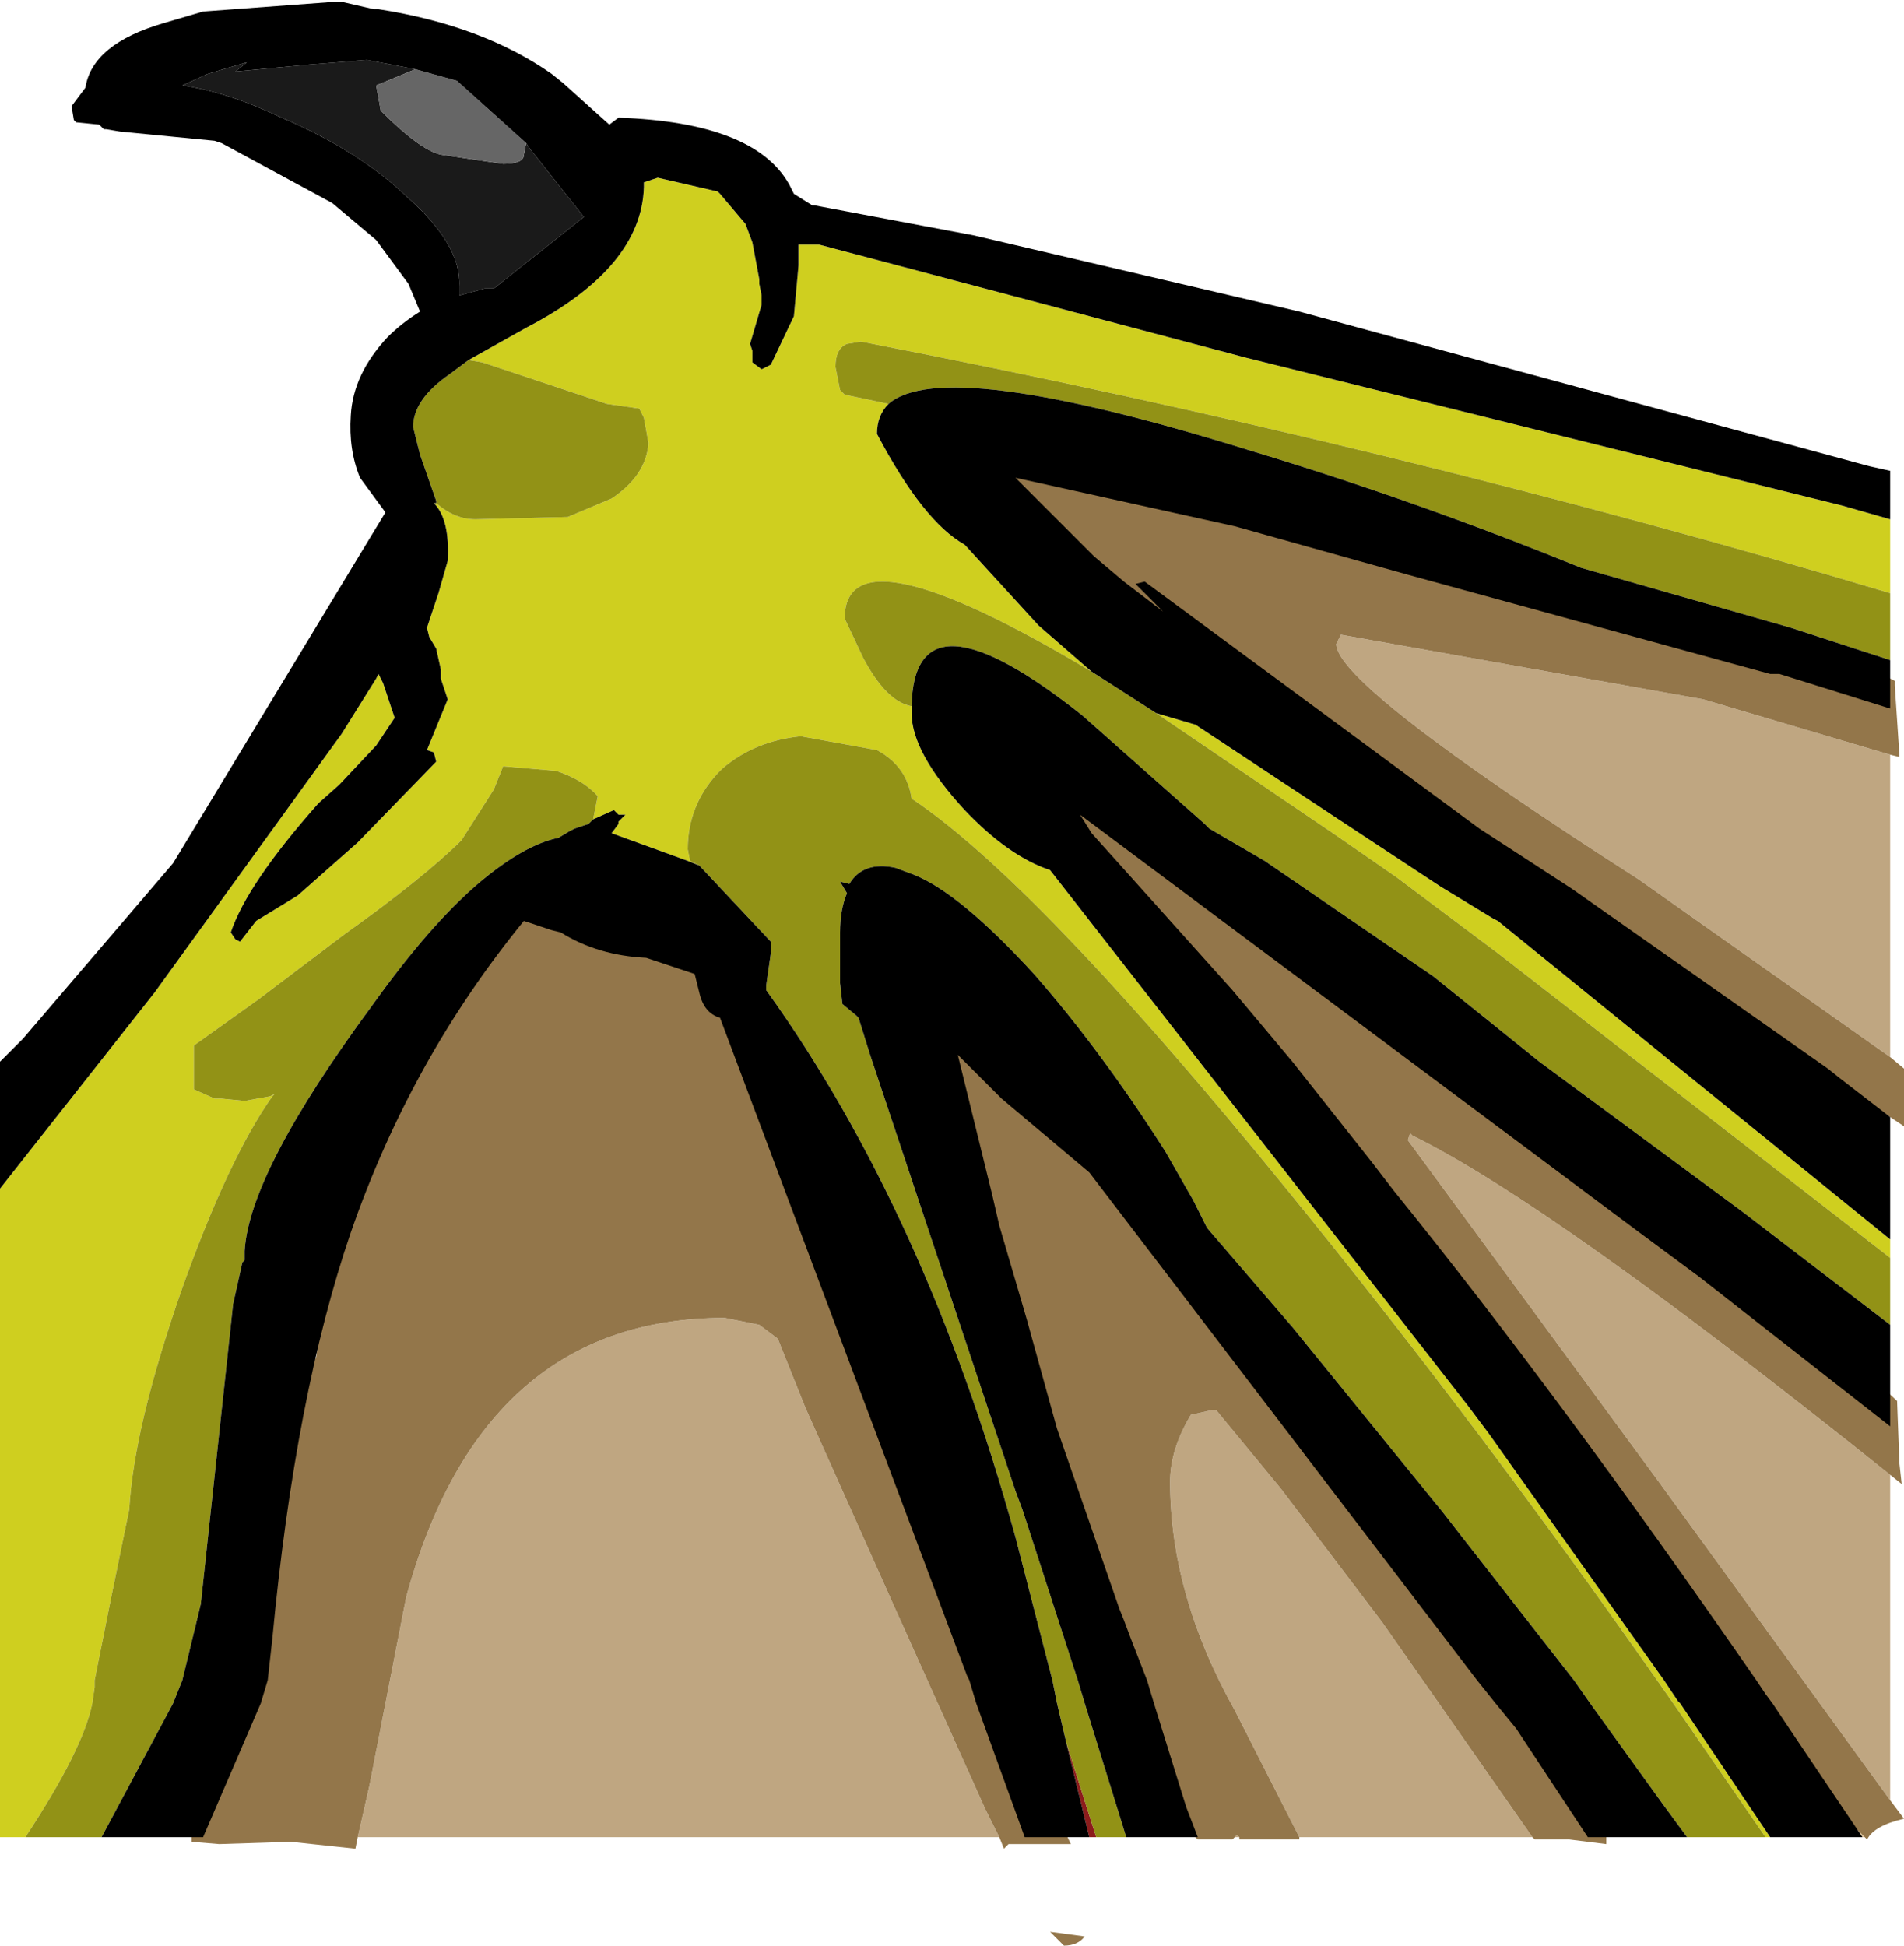 <?xml version="1.0" encoding="UTF-8" standalone="no"?>
<svg xmlns:ffdec="https://www.free-decompiler.com/flash" xmlns:xlink="http://www.w3.org/1999/xlink" ffdec:objectType="frame" height="42.15px" width="41.25px" xmlns="http://www.w3.org/2000/svg">
  <g transform="matrix(1.0, 0.0, 0.0, 1.0, 0.4, 4.0)">
    <use ffdec:characterId="813" height="42.15" transform="matrix(1.0, 0.0, 0.0, 1.0, -0.4, -4.0)" width="41.25" xlink:href="#shape0"/>
  </g>
  <defs>
    <g id="shape0" transform="matrix(1.0, 0.0, 0.0, 1.0, 0.4, 4.0)">
      <path d="M23.35 35.8 L23.2 35.8 22.7 33.75 23.35 35.8" fill="#8c1c1c" fill-rule="evenodd" stroke="none"/>
      <path d="M40.55 18.9 L35.1 15.05 Q28.55 10.85 28.55 9.95 L28.65 9.75 36.5 11.15 40.55 12.35 40.55 18.9 M40.55 27.95 L40.55 35.0 35.5 28.05 30.1 20.7 30.15 20.55 30.2 20.6 Q33.25 22.1 40.55 27.95 M32.8 35.8 L27.75 35.8 26.35 33.05 Q24.95 30.55 24.95 28.1 24.95 27.4 25.4 26.65 L25.85 26.55 25.95 26.55 27.35 28.25 29.55 31.15 32.8 35.8 M26.45 35.8 L26.35 35.8 26.4 35.75 26.45 35.8 M21.25 35.8 L7.35 35.8 7.6 34.7 8.4 30.6 Q10.05 24.55 15.3 24.55 L16.05 24.7 16.45 25.0 17.05 26.5 18.95 30.75 20.95 35.2 21.25 35.8" fill="#bfa681" fill-rule="evenodd" stroke="none"/>
      <path d="M40.0 35.8 L39.95 35.8 39.8 35.6 40.0 35.8" fill="#e6c89c" fill-rule="evenodd" stroke="none"/>
      <path d="M11.0 -0.9 L11.1 -0.75 12.25 0.7 10.3 2.25 10.1 2.25 9.55 2.4 9.55 2.2 Q9.6 1.3 8.4 0.25 7.35 -0.75 5.7 -1.45 4.55 -2.0 3.55 -2.15 L4.1 -2.4 4.95 -2.65 4.7 -2.45 6.3 -2.6 7.55 -2.7 8.6 -2.5 7.75 -2.15 7.85 -1.6 Q8.7 -0.75 9.15 -0.65 L10.5 -0.45 Q10.95 -0.45 10.95 -0.65 L11.0 -0.9" fill="#1a1a1a" fill-rule="evenodd" stroke="none"/>
      <path d="M11.0 -0.9 L10.95 -0.65 Q10.95 -0.45 10.5 -0.45 L9.15 -0.65 Q8.7 -0.75 7.85 -1.6 L7.75 -2.15 8.6 -2.5 9.5 -2.25 11.0 -0.9" fill="#666666" fill-rule="evenodd" stroke="none"/>
      <path d="M40.55 18.9 L40.85 19.15 40.85 20.4 34.1 15.9 Q27.45 12.05 27.45 11.45 27.45 10.9 27.0 10.9 L26.45 11.0 Q25.9 11.0 23.7 8.9 L22.85 8.15 22.35 7.5 20.7 5.8 25.1 6.0 Q29.1 6.85 32.65 8.15 38.5 9.65 40.65 10.75 L40.65 10.85 40.75 12.35 40.75 12.4 40.55 12.35 36.5 11.15 28.65 9.75 28.55 9.95 Q28.55 10.85 35.1 15.05 L40.55 18.9 M39.8 35.6 Q38.5 34.2 34.7 29.0 28.85 21.0 26.5 18.8 L25.95 18.7 26.55 18.45 22.9 13.65 24.65 13.6 27.2 16.0 29.6 17.8 32.55 19.9 Q38.6 24.35 40.7 26.35 L40.75 27.7 40.8 28.15 40.55 27.95 Q33.25 22.1 30.2 20.6 L30.15 20.55 30.1 20.7 35.5 28.05 40.55 35.0 40.85 35.4 Q40.2 35.55 40.05 35.85 L40.0 35.8 39.8 35.6 M26.35 35.8 L26.3 35.85 25.55 35.85 Q24.45 34.9 22.25 27.65 L19.9 19.35 Q19.9 18.6 20.55 18.15 21.35 17.65 22.1 18.6 L23.5 20.65 Q26.6 24.1 26.6 24.75 L26.6 24.95 28.65 27.0 31.15 30.3 32.95 33.15 34.4 35.75 34.4 35.95 33.6 35.85 32.85 35.85 32.8 35.8 29.55 31.15 27.35 28.25 25.95 26.55 25.85 26.55 25.4 26.65 Q24.95 27.4 24.95 28.1 24.95 30.55 26.35 33.05 L27.75 35.8 27.75 35.85 26.45 35.85 26.45 35.8 26.4 35.75 26.35 35.8 M7.35 35.8 L7.3 36.05 5.9 35.9 4.35 35.95 3.75 35.9 3.75 35.5 4.8 32.25 5.55 30.05 5.6 29.45 6.0 26.7 Q6.1 26.05 6.45 25.4 L6.6 24.35 Q7.0 22.2 7.85 20.65 L9.5 16.95 Q10.15 15.45 12.5 15.8 14.75 16.2 15.5 17.5 L16.1 19.3 16.65 21.2 Q17.1 22.4 18.65 24.85 L18.45 25.45 18.85 26.3 20.25 29.8 21.4 32.8 21.65 33.55 22.8 35.95 21.45 35.95 21.35 36.05 21.25 35.8 20.95 35.2 18.95 30.75 17.05 26.5 16.45 25.0 16.05 24.7 15.3 24.55 Q10.05 24.55 8.4 30.6 L7.6 34.7 7.35 35.8 M22.35 37.85 L23.1 37.95 Q22.95 38.15 22.65 38.15 L22.35 37.85" fill="#93764a" fill-rule="evenodd" stroke="none"/>
      <path d="M9.75 3.8 L11.0 3.1 Q13.5 1.8 13.55 0.05 L13.55 -0.05 13.85 -0.15 15.15 0.15 15.2 0.2 15.75 0.85 15.9 1.25 16.05 2.05 16.05 2.15 16.1 2.4 16.1 2.45 16.1 2.6 15.85 3.45 15.9 3.6 15.9 3.85 16.1 4.0 16.3 3.9 16.8 2.85 16.9 1.75 16.9 1.3 17.05 1.3 17.35 1.3 26.6 3.75 39.5 6.95 40.55 7.25 40.55 8.85 Q29.85 5.65 18.25 3.4 L17.95 3.45 Q17.7 3.55 17.7 3.95 L17.8 4.45 17.9 4.55 18.85 4.75 Q18.6 5.0 18.6 5.4 19.6 7.3 20.5 7.8 L22.1 9.55 23.25 10.55 Q17.9 7.35 17.9 9.4 L18.3 10.25 Q18.8 11.2 19.35 11.3 L19.35 11.45 Q19.35 12.3 20.5 13.55 21.45 14.55 22.35 14.85 L31.4 26.45 31.85 27.05 35.65 32.4 35.95 32.85 36.0 32.9 37.95 35.8 37.85 35.8 35.85 32.9 35.5 32.4 Q31.3 26.4 26.85 21.0 21.9 15.0 19.35 13.3 19.25 12.6 18.6 12.25 L16.95 11.95 Q15.95 12.05 15.25 12.65 L15.15 12.75 Q14.5 13.45 14.5 14.4 L14.55 14.65 14.75 14.75 14.5 14.65 12.85 14.05 13.0 13.85 13.0 13.8 13.15 13.65 13.0 13.65 12.9 13.55 12.45 13.75 12.55 13.25 Q12.25 12.9 11.65 12.7 L10.5 12.6 10.3 13.1 9.6 14.2 Q8.8 15.0 7.05 16.25 L5.2 17.65 3.8 18.65 3.8 19.6 4.25 19.8 4.4 19.8 4.9 19.85 5.45 19.75 5.55 19.7 5.5 19.75 Q4.55 21.1 3.55 23.9 2.5 26.9 2.4 28.7 L2.0 30.65 1.65 32.4 1.65 32.55 1.6 32.9 Q1.4 33.9 0.15 35.8 L-0.4 35.8 -0.4 21.75 2.95 17.5 7.0 11.9 7.75 10.7 7.8 10.6 7.9 10.8 8.15 11.55 7.75 12.15 6.95 13.0 6.5 13.4 Q4.95 15.15 4.6 16.2 L4.7 16.35 4.8 16.4 5.15 15.95 6.05 15.4 7.35 14.25 9.05 12.5 9.0 12.3 8.85 12.25 9.3 11.15 9.15 10.7 9.15 10.5 9.05 10.05 8.9 9.8 8.85 9.6 9.1 8.85 9.3 8.15 Q9.35 7.25 9.0 6.9 L9.05 6.9 Q9.45 7.25 9.9 7.25 L11.9 7.2 12.85 6.8 Q13.6 6.3 13.65 5.6 L13.55 5.05 13.45 4.85 12.75 4.75 11.7 4.4 10.05 3.85 9.75 3.8 M24.65 11.45 L25.5 11.7 28.6 13.75 30.8 15.2 31.95 15.9 32.05 15.95 40.55 22.85 40.55 23.25 32.05 16.65 29.85 15.0 28.55 14.1 24.65 11.45" fill="#cfcf1f" fill-rule="evenodd" stroke="none"/>
      <path d="M9.75 3.8 L10.05 3.85 11.7 4.4 12.75 4.75 13.45 4.85 13.55 5.05 13.65 5.6 Q13.6 6.3 12.85 6.8 L11.9 7.2 9.9 7.25 Q9.45 7.25 9.05 6.9 L9.05 6.85 8.7 5.85 8.55 5.25 Q8.55 4.65 9.35 4.1 L9.75 3.8 M0.15 35.8 Q1.4 33.9 1.6 32.9 L1.65 32.55 1.65 32.4 2.0 30.65 2.4 28.7 Q2.5 26.9 3.55 23.9 4.55 21.1 5.5 19.75 L5.55 19.7 5.45 19.75 4.9 19.85 4.4 19.8 4.25 19.8 3.8 19.6 3.8 18.65 5.2 17.65 7.05 16.25 Q8.8 15.0 9.6 14.2 L10.3 13.1 10.5 12.6 11.65 12.7 Q12.25 12.9 12.55 13.25 L12.45 13.75 12.35 13.85 12.05 13.95 11.95 14.0 11.7 14.15 Q10.95 14.3 9.95 15.15 8.9 16.05 7.65 17.8 5.0 21.4 4.9 23.1 L4.9 23.3 4.85 23.35 4.65 24.25 3.95 30.75 3.55 32.4 3.35 32.9 1.8 35.8 0.15 35.8 M14.75 14.75 L14.55 14.65 14.5 14.4 Q14.5 13.45 15.15 12.75 L15.25 12.65 Q15.95 12.05 16.95 11.95 L18.6 12.25 Q19.25 12.6 19.35 13.3 21.9 15.0 26.85 21.0 31.3 26.4 35.5 32.4 L35.85 32.9 37.85 35.8 36.15 35.8 35.6 35.05 34.05 32.9 33.7 32.4 31.2 29.2 30.85 28.75 29.55 27.15 27.6 24.75 25.75 22.6 25.45 22.0 24.85 20.95 Q23.45 18.75 22.0 17.1 20.4 15.35 19.4 14.95 L19.0 14.8 Q18.3 14.65 18.0 15.15 L17.8 15.1 17.95 15.35 Q17.8 15.7 17.8 16.2 L17.8 17.1 17.8 17.2 17.8 17.3 17.85 17.75 18.15 18.0 18.2 18.05 18.45 18.85 21.6 28.3 21.75 28.7 22.95 32.4 23.1 32.9 24.0 35.8 23.35 35.8 22.7 33.75 22.5 32.9 22.4 32.4 21.6 29.3 Q19.65 22.25 16.2 17.45 L16.2 17.35 16.3 16.65 16.3 16.4 14.75 14.75 M19.35 11.3 Q18.8 11.2 18.3 10.25 L17.9 9.4 Q17.9 7.35 23.25 10.55 L24.65 11.45 28.55 14.1 29.85 15.0 32.05 16.65 40.55 23.25 40.55 24.7 37.35 22.25 32.95 19.0 30.65 17.15 27.0 14.65 25.8 13.95 25.7 13.85 23.05 11.5 Q19.4 8.6 19.35 11.3 M18.85 4.75 L17.9 4.55 17.8 4.45 17.7 3.95 Q17.7 3.55 17.95 3.45 L18.25 3.4 Q29.85 5.65 40.55 8.85 L40.55 10.3 38.4 9.6 33.85 8.3 Q30.3 6.85 26.65 5.75 20.05 3.7 18.85 4.75" fill="#929216" fill-rule="evenodd" stroke="none"/>
      <path d="M4.0 -3.75 L6.7 -3.95 7.05 -3.95 7.7 -3.8 7.8 -3.8 Q10.05 -3.45 11.55 -2.4 L11.8 -2.2 12.8 -1.3 13.0 -1.45 Q15.95 -1.35 16.7 0.0 L16.8 0.2 17.2 0.45 17.25 0.45 20.7 1.1 27.75 2.75 40.1 6.1 40.55 6.2 40.55 7.25 39.5 6.95 26.6 3.75 17.35 1.3 17.05 1.3 16.9 1.3 16.9 1.75 16.8 2.85 16.3 3.9 16.1 4.0 15.9 3.85 15.9 3.6 15.85 3.45 16.1 2.6 16.1 2.45 16.1 2.4 16.05 2.15 16.05 2.05 15.9 1.25 15.75 0.85 15.2 0.2 15.15 0.15 13.85 -0.15 13.55 -0.05 13.55 0.05 Q13.5 1.8 11.0 3.1 L9.75 3.8 9.35 4.1 Q8.55 4.65 8.55 5.25 L8.7 5.85 9.05 6.85 9.05 6.9 9.0 6.9 Q9.35 7.25 9.3 8.15 L9.1 8.85 8.85 9.6 8.9 9.8 9.05 10.05 9.15 10.5 9.15 10.7 9.3 11.15 8.85 12.25 9.0 12.3 9.05 12.5 7.35 14.25 6.05 15.4 5.15 15.95 4.8 16.4 4.7 16.35 4.6 16.2 Q4.95 15.15 6.5 13.4 L6.95 13.0 7.75 12.15 8.15 11.55 7.9 10.8 7.8 10.6 7.75 10.7 7.0 11.9 2.95 17.5 -0.4 21.75 -0.4 19.0 0.1 18.5 3.35 14.7 7.95 7.1 7.4 6.35 Q7.15 5.75 7.2 5.0 7.25 4.1 8.0 3.3 8.3 3.0 8.7 2.75 L8.45 2.15 7.75 1.2 6.8 0.4 4.4 -0.9 4.25 -0.95 2.2 -1.15 1.9 -1.2 1.85 -1.2 1.75 -1.3 1.25 -1.35 1.2 -1.4 1.15 -1.7 1.45 -2.1 Q1.6 -3.05 3.15 -3.5 L4.0 -3.75 M4.1 -2.4 L3.55 -2.15 Q4.55 -2.0 5.7 -1.45 7.35 -0.75 8.4 0.25 9.6 1.3 9.55 2.2 L9.55 2.4 10.1 2.25 10.3 2.25 12.25 0.7 11.1 -0.75 11.0 -0.9 9.5 -2.25 8.6 -2.5 7.55 -2.7 6.3 -2.6 4.7 -2.45 4.95 -2.65 4.1 -2.4 M40.55 24.7 L40.55 26.9 36.4 23.65 35.05 22.65 23.0 13.65 23.25 14.05 26.3 17.45 27.6 19.0 29.3 21.15 29.8 21.8 Q33.4 26.25 37.65 32.4 L37.85 32.7 38.0 32.9 38.3 33.35 39.95 35.8 37.95 35.8 36.0 32.9 35.95 32.85 35.65 32.4 31.85 27.05 31.4 26.45 22.35 14.85 Q21.45 14.55 20.5 13.55 19.35 12.3 19.35 11.45 L19.35 11.3 Q19.4 8.6 23.05 11.5 L25.7 13.85 25.8 13.95 27.0 14.65 30.65 17.15 32.95 19.0 37.35 22.25 40.55 24.7 M40.55 10.3 L40.55 11.35 38.15 10.6 37.95 10.6 30.1 8.45 26.35 7.4 21.6 6.35 23.3 8.05 23.95 8.6 24.8 9.25 24.2 8.65 24.4 8.6 31.65 13.95 33.65 15.25 39.2 19.15 39.45 19.35 40.55 20.2 40.55 22.85 32.05 15.95 31.95 15.9 30.8 15.2 28.6 13.75 25.5 11.7 24.65 11.45 23.25 10.55 22.1 9.55 20.5 7.8 Q19.6 7.3 18.6 5.4 18.6 5.0 18.85 4.75 20.05 3.7 26.65 5.75 30.3 6.85 33.85 8.3 L38.4 9.6 40.55 10.3 M20.35 18.85 L21.1 21.9 21.25 22.55 21.85 24.6 22.5 26.95 23.85 30.85 23.95 31.1 24.1 31.5 24.45 32.4 24.6 32.9 25.3 35.15 25.55 35.8 24.0 35.8 23.1 32.9 22.95 32.4 21.75 28.7 21.6 28.3 18.45 18.85 18.2 18.05 18.15 18.0 17.85 17.75 17.8 17.3 17.8 17.2 17.8 17.1 17.8 16.2 Q17.8 15.7 17.95 15.35 L17.8 15.1 18.0 15.15 Q18.3 14.65 19.0 14.8 L19.4 14.95 Q20.4 15.35 22.0 17.1 23.45 18.75 24.85 20.95 L25.45 22.0 25.75 22.6 27.6 24.75 29.55 27.15 30.85 28.75 31.2 29.2 33.7 32.4 34.05 32.9 35.6 35.05 36.15 35.8 34.0 35.8 32.45 33.45 32.0 32.9 31.6 32.4 23.2 21.4 21.3 19.8 20.35 18.85 M9.95 15.15 Q10.95 14.3 11.7 14.15 L11.95 14.0 12.05 13.95 12.35 13.85 12.45 13.75 12.9 13.55 13.0 13.65 13.15 13.65 13.0 13.8 13.0 13.85 12.85 14.05 14.5 14.65 14.75 14.75 16.3 16.4 16.3 16.65 16.2 17.35 16.2 17.45 Q19.65 22.25 21.6 29.3 L22.4 32.4 22.5 32.9 22.7 33.75 23.2 35.8 21.8 35.8 20.75 32.9 20.6 32.4 20.55 32.3 15.2 18.05 Q14.85 17.95 14.75 17.5 L14.65 17.1 13.6 16.75 Q12.55 16.7 11.75 16.2 L11.55 16.15 10.95 15.95 Q8.5 18.95 7.2 22.7 6.0 26.2 5.5 31.5 L5.4 32.4 5.25 32.9 4.0 35.8 1.8 35.8 3.35 32.9 3.55 32.4 3.95 30.75 4.65 24.25 4.85 23.35 4.9 23.3 4.9 23.1 Q5.0 21.4 7.65 17.8 8.9 16.05 9.95 15.15" fill="#000000" fill-rule="evenodd" stroke="none"/>
    </g>
  </defs>
</svg>
